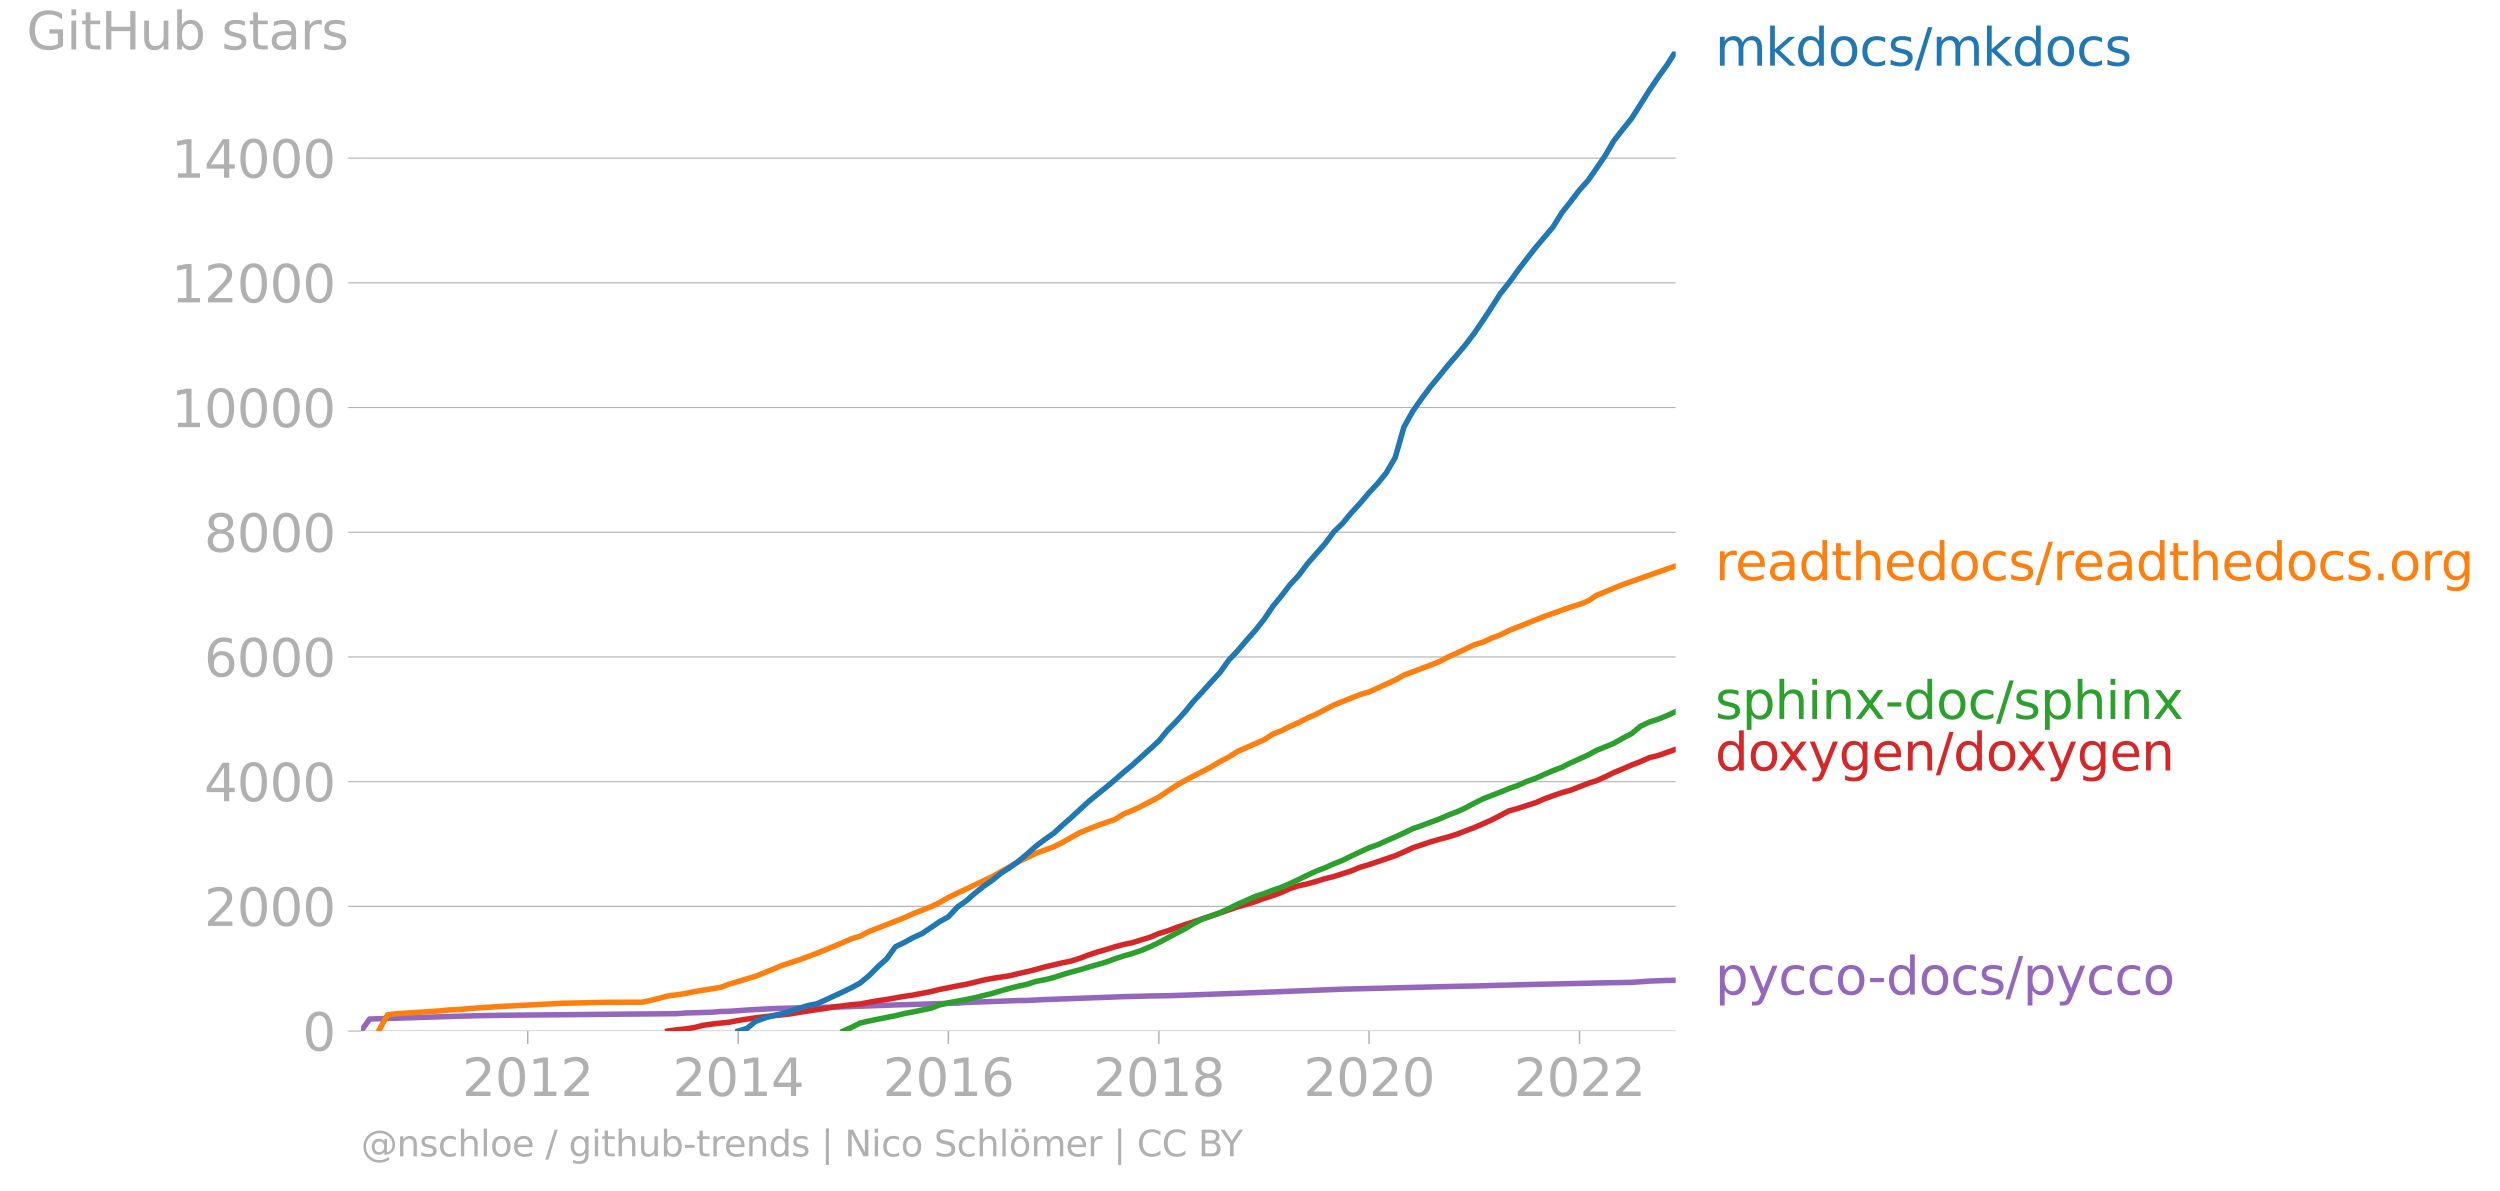 <svg xmlns="http://www.w3.org/2000/svg" xmlns:xlink="http://www.w3.org/1999/xlink" width="905.495" height="431.485" viewBox="0 0 679.121 323.614"><defs><style>*{stroke-linejoin:round;stroke-linecap:butt}</style></defs><g id="figure_1"><path id="patch_1" d="M0 323.614h679.121V0H0v323.614z" style="fill:none"/><g id="axes_1"><path id="patch_2" d="M98.073 280.087h357.12V13.975H98.073v266.112z" style="fill:none"/><g id="matplotlib.axis_1"><g id="xtick_1"><g id="line2d_1"><defs><path id="me91db6a5a0" d="M0 0v3.5" style="stroke:#b0b0b0;stroke-width:.4"/></defs><use xlink:href="#me91db6a5a0" x="143.358" y="280.087" style="fill:#b0b0b0;stroke:#b0b0b0;stroke-width:.4"/></g><g id="text_1" style="fill:#b0b0b0" transform="matrix(.14 0 0 -.14 125.543 297.724)"><defs><path id="DejaVuSans-32" d="M1228 531h2203V0H469v531q359 372 979 998 621 627 780 809 303 340 423 576 121 236 121 464 0 372-261 606-261 235-680 235-297 0-627-103-329-103-704-313v638q381 153 712 231 332 78 607 78 725 0 1156-363 431-362 431-968 0-288-108-546-107-257-392-607-78-91-497-524-418-433-1181-1211z" transform="scale(.016)"/><path id="DejaVuSans-30" d="M2034 4250q-487 0-733-480-245-479-245-1442 0-959 245-1439 246-480 733-480 491 0 736 480 246 480 246 1439 0 963-246 1442-245 480-736 480zm0 500q785 0 1199-621 414-620 414-1801 0-1178-414-1799Q2819-91 2034-91q-784 0-1198 620-414 621-414 1799 0 1181 414 1801 414 621 1198 621z" transform="scale(.016)"/><path id="DejaVuSans-31" d="M794 531h1031v3560L703 3866v575l1116 225h631V531h1031V0H794v531z" transform="scale(.016)"/></defs><use xlink:href="#DejaVuSans-32"/><use xlink:href="#DejaVuSans-30" x="63.623"/><use xlink:href="#DejaVuSans-31" x="127.246"/><use xlink:href="#DejaVuSans-32" x="190.869"/></g></g><g id="xtick_2"><use xlink:href="#me91db6a5a0" id="line2d_2" x="200.532" y="280.087" style="fill:#b0b0b0;stroke:#b0b0b0;stroke-width:.4"/><g id="text_2" style="fill:#b0b0b0" transform="matrix(.14 0 0 -.14 182.717 297.724)"><defs><path id="DejaVuSans-34" d="M2419 4116 825 1625h1594v2491zm-166 550h794V1625h666v-525h-666V0h-628v1100H313v609l1940 2957z" transform="scale(.016)"/></defs><use xlink:href="#DejaVuSans-32"/><use xlink:href="#DejaVuSans-30" x="63.623"/><use xlink:href="#DejaVuSans-31" x="127.246"/><use xlink:href="#DejaVuSans-34" x="190.869"/></g></g><g id="xtick_3"><use xlink:href="#me91db6a5a0" id="line2d_3" x="257.627" y="280.087" style="fill:#b0b0b0;stroke:#b0b0b0;stroke-width:.4"/><g id="text_3" style="fill:#b0b0b0" transform="matrix(.14 0 0 -.14 239.812 297.724)"><defs><path id="DejaVuSans-36" d="M2113 2584q-425 0-674-291-248-290-248-796 0-503 248-796 249-292 674-292t673 292q248 293 248 796 0 506-248 796-248 291-673 291zm1253 1979v-575q-238 112-480 171-242 60-480 60-625 0-955-422-329-422-376-1275 184 272 462 417 279 145 613 145 703 0 1111-427 408-426 408-1160 0-719-425-1154Q2819-91 2113-91q-810 0-1238 620-428 621-428 1799 0 1106 525 1764t1409 658q238 0 480-47t505-140z" transform="scale(.016)"/></defs><use xlink:href="#DejaVuSans-32"/><use xlink:href="#DejaVuSans-30" x="63.623"/><use xlink:href="#DejaVuSans-31" x="127.246"/><use xlink:href="#DejaVuSans-36" x="190.869"/></g></g><g id="xtick_4"><use xlink:href="#me91db6a5a0" id="line2d_4" x="314.801" y="280.087" style="fill:#b0b0b0;stroke:#b0b0b0;stroke-width:.4"/><g id="text_4" style="fill:#b0b0b0" transform="matrix(.14 0 0 -.14 296.986 297.724)"><defs><path id="DejaVuSans-38" d="M2034 2216q-450 0-708-241-257-241-257-662 0-422 257-663 258-241 708-241t709 242q260 243 260 662 0 421-258 662-257 241-711 241zm-631 268q-406 100-633 378-226 279-226 679 0 559 398 884 399 325 1092 325 697 0 1094-325t397-884q0-400-227-679-226-278-629-378 456-106 710-416 255-309 255-755 0-679-414-1042Q2806-91 2034-91q-771 0-1186 362-414 363-414 1042 0 446 256 755 257 310 713 416zm-231 997q0-362 226-565 227-203 636-203 407 0 636 203 230 203 230 565 0 363-230 566-229 203-636 203-409 0-636-203-226-203-226-566z" transform="scale(.016)"/></defs><use xlink:href="#DejaVuSans-32"/><use xlink:href="#DejaVuSans-30" x="63.623"/><use xlink:href="#DejaVuSans-31" x="127.246"/><use xlink:href="#DejaVuSans-38" x="190.869"/></g></g><g id="xtick_5"><use xlink:href="#me91db6a5a0" id="line2d_5" x="371.896" y="280.087" style="fill:#b0b0b0;stroke:#b0b0b0;stroke-width:.4"/><g id="text_5" style="fill:#b0b0b0" transform="matrix(.14 0 0 -.14 354.081 297.724)"><use xlink:href="#DejaVuSans-32"/><use xlink:href="#DejaVuSans-30" x="63.623"/><use xlink:href="#DejaVuSans-32" x="127.246"/><use xlink:href="#DejaVuSans-30" x="190.869"/></g></g><g id="xtick_6"><use xlink:href="#me91db6a5a0" id="line2d_6" x="429.07" y="280.087" style="fill:#b0b0b0;stroke:#b0b0b0;stroke-width:.4"/><g id="text_6" style="fill:#b0b0b0" transform="matrix(.14 0 0 -.14 411.255 297.724)"><use xlink:href="#DejaVuSans-32"/><use xlink:href="#DejaVuSans-30" x="63.623"/><use xlink:href="#DejaVuSans-32" x="127.246"/><use xlink:href="#DejaVuSans-32" x="190.869"/></g></g></g><g id="matplotlib.axis_2"><g id="ytick_1"><path id="line2d_7" d="M98.073 280.087h357.12" clip-path="url(#p89dedb7f59)" style="fill:none;stroke:#b0b0b0;stroke-width:.3;stroke-linecap:square"/><g id="line2d_8"><defs><path id="m8afaf71a03" d="M0 0h-3.5" style="stroke:#b0b0b0;stroke-width:.3"/></defs><use xlink:href="#m8afaf71a03" x="98.073" y="280.087" style="fill:#b0b0b0;stroke:#b0b0b0;stroke-width:.3"/></g><use xlink:href="#DejaVuSans-30" id="text_7" style="fill:#b0b0b0" transform="matrix(.14 0 0 -.14 82.166 285.406)"/></g><g id="ytick_2"><path id="line2d_9" d="M98.073 246.21h357.12" clip-path="url(#p89dedb7f59)" style="fill:none;stroke:#b0b0b0;stroke-width:.3;stroke-linecap:square"/><use xlink:href="#m8afaf71a03" id="line2d_10" x="98.073" y="246.211" style="fill:#b0b0b0;stroke:#b0b0b0;stroke-width:.3"/><g id="text_8" style="fill:#b0b0b0" transform="matrix(.14 0 0 -.14 55.443 251.53)"><use xlink:href="#DejaVuSans-32"/><use xlink:href="#DejaVuSans-30" x="63.623"/><use xlink:href="#DejaVuSans-30" x="127.246"/><use xlink:href="#DejaVuSans-30" x="190.869"/></g></g><g id="ytick_3"><path id="line2d_11" d="M98.073 212.335h357.12" clip-path="url(#p89dedb7f59)" style="fill:none;stroke:#b0b0b0;stroke-width:.3;stroke-linecap:square"/><use xlink:href="#m8afaf71a03" id="line2d_12" x="98.073" y="212.335" style="fill:#b0b0b0;stroke:#b0b0b0;stroke-width:.3"/><g id="text_9" style="fill:#b0b0b0" transform="matrix(.14 0 0 -.14 55.443 217.654)"><use xlink:href="#DejaVuSans-34"/><use xlink:href="#DejaVuSans-30" x="63.623"/><use xlink:href="#DejaVuSans-30" x="127.246"/><use xlink:href="#DejaVuSans-30" x="190.869"/></g></g><g id="ytick_4"><path id="line2d_13" d="M98.073 178.459h357.12" clip-path="url(#p89dedb7f59)" style="fill:none;stroke:#b0b0b0;stroke-width:.3;stroke-linecap:square"/><use xlink:href="#m8afaf71a03" id="line2d_14" x="98.073" y="178.459" style="fill:#b0b0b0;stroke:#b0b0b0;stroke-width:.3"/><g id="text_10" style="fill:#b0b0b0" transform="matrix(.14 0 0 -.14 55.443 183.778)"><use xlink:href="#DejaVuSans-36"/><use xlink:href="#DejaVuSans-30" x="63.623"/><use xlink:href="#DejaVuSans-30" x="127.246"/><use xlink:href="#DejaVuSans-30" x="190.869"/></g></g><g id="ytick_5"><path id="line2d_15" d="M98.073 144.583h357.12" clip-path="url(#p89dedb7f59)" style="fill:none;stroke:#b0b0b0;stroke-width:.3;stroke-linecap:square"/><use xlink:href="#m8afaf71a03" id="line2d_16" x="98.073" y="144.583" style="fill:#b0b0b0;stroke:#b0b0b0;stroke-width:.3"/><g id="text_11" style="fill:#b0b0b0" transform="matrix(.14 0 0 -.14 55.443 149.902)"><use xlink:href="#DejaVuSans-38"/><use xlink:href="#DejaVuSans-30" x="63.623"/><use xlink:href="#DejaVuSans-30" x="127.246"/><use xlink:href="#DejaVuSans-30" x="190.869"/></g></g><g id="ytick_6"><path id="line2d_17" d="M98.073 110.707h357.12" clip-path="url(#p89dedb7f59)" style="fill:none;stroke:#b0b0b0;stroke-width:.3;stroke-linecap:square"/><use xlink:href="#m8afaf71a03" id="line2d_18" x="98.073" y="110.707" style="fill:#b0b0b0;stroke:#b0b0b0;stroke-width:.3"/><g id="text_12" style="fill:#b0b0b0" transform="matrix(.14 0 0 -.14 46.536 116.026)"><use xlink:href="#DejaVuSans-31"/><use xlink:href="#DejaVuSans-30" x="63.623"/><use xlink:href="#DejaVuSans-30" x="127.246"/><use xlink:href="#DejaVuSans-30" x="190.869"/><use xlink:href="#DejaVuSans-30" x="254.492"/></g></g><g id="ytick_7"><path id="line2d_19" d="M98.073 76.831h357.12" clip-path="url(#p89dedb7f59)" style="fill:none;stroke:#b0b0b0;stroke-width:.3;stroke-linecap:square"/><use xlink:href="#m8afaf71a03" id="line2d_20" x="98.073" y="76.831" style="fill:#b0b0b0;stroke:#b0b0b0;stroke-width:.3"/><g id="text_13" style="fill:#b0b0b0" transform="matrix(.14 0 0 -.14 46.536 82.15)"><use xlink:href="#DejaVuSans-31"/><use xlink:href="#DejaVuSans-32" x="63.623"/><use xlink:href="#DejaVuSans-30" x="127.246"/><use xlink:href="#DejaVuSans-30" x="190.869"/><use xlink:href="#DejaVuSans-30" x="254.492"/></g></g><g id="ytick_8"><path id="line2d_21" d="M98.073 42.956h357.12" clip-path="url(#p89dedb7f59)" style="fill:none;stroke:#b0b0b0;stroke-width:.3;stroke-linecap:square"/><use xlink:href="#m8afaf71a03" id="line2d_22" x="98.073" y="42.956" style="fill:#b0b0b0;stroke:#b0b0b0;stroke-width:.3"/><g id="text_14" style="fill:#b0b0b0" transform="matrix(.14 0 0 -.14 46.536 48.274)"><use xlink:href="#DejaVuSans-31"/><use xlink:href="#DejaVuSans-34" x="63.623"/><use xlink:href="#DejaVuSans-30" x="127.246"/><use xlink:href="#DejaVuSans-30" x="190.869"/><use xlink:href="#DejaVuSans-30" x="254.492"/></g></g><g id="text_15" style="fill:#b0b0b0" transform="matrix(.14 0 0 -.14 7.2 13.433)"><defs><path id="DejaVuSans-47" d="M3809 666v1253H2778v519h1656V434q-365-259-806-392-440-133-940-133-1094 0-1712 639-617 640-617 1780 0 1144 617 1783 618 639 1712 639 456 0 867-113 411-112 758-331v-672q-350 297-744 447t-828 150q-857 0-1287-478-429-478-429-1425 0-944 429-1422 430-478 1287-478 334 0 596 58 263 58 472 180z" transform="scale(.016)"/><path id="DejaVuSans-69" d="M603 3500h575V0H603v3500zm0 1363h575v-729H603v729z" transform="scale(.016)"/><path id="DejaVuSans-74" d="M1172 4494v-994h1184v-447H1172V1153q0-428 117-550t477-122h590V0h-590q-666 0-919 248-253 249-253 905v1900H172v447h422v994h578z" transform="scale(.016)"/><path id="DejaVuSans-48" d="M628 4666h631V2753h2294v1913h631V0h-631v2222H1259V0H628v4666z" transform="scale(.016)"/><path id="DejaVuSans-75" d="M544 1381v2119h575V1403q0-497 193-746 194-248 582-248 465 0 735 297 271 297 271 810v1984h575V0h-575v538q-209-319-486-474-276-155-642-155-603 0-916 375-312 375-312 1097zm1447 2203z" transform="scale(.016)"/><path id="DejaVuSans-62" d="M3116 1747q0 634-261 995t-717 361q-457 0-718-361t-261-995q0-634 261-995t718-361q456 0 717 361t261 995zM1159 2969q182 312 458 463 277 152 661 152 638 0 1036-506 399-506 399-1331T3314 415Q2916-91 2278-91q-384 0-661 152-276 152-458 464V0H581v4863h578V2969z" transform="scale(.016)"/><path id="DejaVuSans-73" d="M2834 3397v-544q-243 125-506 187-262 63-544 63-428 0-642-131t-214-394q0-200 153-314t616-217l197-44q612-131 870-370t258-667q0-488-386-773Q2250-91 1575-91q-281 0-586 55T347 128v594q319-166 628-249 309-82 613-82 406 0 624 139 219 139 219 392 0 234-158 359-157 125-692 241l-200 47q-534 112-772 345-237 233-237 639 0 494 350 762 350 269 994 269 318 0 599-47 282-46 519-140z" transform="scale(.016)"/><path id="DejaVuSans-61" d="M2194 1759q-697 0-966-159t-269-544q0-306 202-486 202-179 548-179 479 0 768 339t289 901v128h-572zm1147 238V0h-575v531q-197-318-491-470T1556-91q-537 0-855 302-317 302-317 808 0 590 395 890 396 300 1180 300h807v57q0 397-261 614t-733 217q-300 0-585-72-284-72-546-216v532q315 122 612 182 297 61 578 61 760 0 1135-394 375-393 375-1193z" transform="scale(.016)"/><path id="DejaVuSans-72" d="M2631 2963q-97 56-211 82-114 27-251 27-488 0-749-317t-261-911V0H581v3500h578v-544q182 319 472 473 291 155 707 155 59 0 131-8 72-7 159-23l3-590z" transform="scale(.016)"/></defs><use xlink:href="#DejaVuSans-47"/><use xlink:href="#DejaVuSans-69" x="77.49"/><use xlink:href="#DejaVuSans-74" x="105.273"/><use xlink:href="#DejaVuSans-48" x="144.482"/><use xlink:href="#DejaVuSans-75" x="219.678"/><use xlink:href="#DejaVuSans-62" x="283.057"/><use xlink:href="#DejaVuSans-20" x="346.533"/><use xlink:href="#DejaVuSans-73" x="378.32"/><use xlink:href="#DejaVuSans-74" x="430.42"/><use xlink:href="#DejaVuSans-61" x="469.629"/><use xlink:href="#DejaVuSans-72" x="530.908"/><use xlink:href="#DejaVuSans-73" x="572.021"/></g></g><path id="line2d_23" d="m98.073 280.087 2.347-3.27 21.43-.677 7.117-.203 7.196-.136 47.631-.44 2.347-.17 7.195-.22 2.425-.203 2.346-.05 4.85-.34 6.96-.389 7.196-.22 9.542-.186 16.581-.593 4.85-.136 4.77-.152 4.771-.153 2.425-.05 2.268-.187 9.542-.339 4.85-.186 2.346-.017 4.77-.237 21.431-.796 7.117-.186 4.85-.068 6.96-.237 14.392-.508 26.123-1.034 31.05-.779 4.771-.084 7.04-.204 9.541-.237 19.006-.423 7.118-.119 4.849-.356 4.77-.169 2.347-.034h0" clip-path="url(#p89dedb7f59)" style="fill:none;stroke:#9467bd;stroke-width:1.5;stroke-linecap:square"/><path id="line2d_24" d="m181.37 280.087 2.424-.34 2.347-.236 2.424-.373 2.425-.61 2.346-.338 2.425-.271 2.346-.237 2.425-.475 2.425-.372 2.19-.34 2.424-.287 2.347-.271 2.424-.254 2.347-.271 2.424-.407 2.425-.39 2.346-.338 2.425-.356 2.346-.423 2.425-.271 2.424-.322 2.19-.17 2.425-.474 2.346-.423 2.425-.339 2.346-.423 2.425-.424 2.424-.355 2.347-.458 2.424-.457 2.347-.593 2.424-.474 2.425-.491 2.268-.407 2.425-.576 2.346-.576 2.425-.474 2.346-.356 2.425-.372 2.424-.593 2.347-.525 2.424-.61 2.347-.66 2.424-.56 2.425-.575 2.19-.44 2.424-.763 2.347-.898 2.424-.813 2.347-.66 2.424-.762 2.425-.644 2.346-.474 2.425-.763 2.346-.694 2.425-1.033 2.425-.729 2.19-.846 2.424-.83 2.347-.746 2.424-.847 2.347-.762 2.424-.813 2.425-.847 2.346-.813 2.425-.694 2.346-.712 2.425-.897 2.424-.763 2.19-.813 2.425-1.084 2.346-.779 2.425-.525 2.346-.643 2.425-.763 2.424-.592 2.347-.746 2.424-.779 2.347-1 2.424-.694 2.425-.83 2.268-.762 2.425-.83 2.346-1.016 2.425-1.135 2.346-.78 2.425-.812 2.424-.711 2.347-.627 2.424-.762 2.347-.898 2.424-.915 2.425-1.05 2.19-.982 2.424-1.254 2.347-1.236 2.424-.66 2.347-.78 2.424-.762 2.425-1.067 2.346-.847 2.425-.847 2.346-.644 2.425-.948 2.425-.949 2.19-.694 2.424-1.084 2.347-1.152 2.424-1 2.347-1.016 2.424-.931 2.425-1.084 2.346-.576 2.425-.847 2.346-.847" clip-path="url(#p89dedb7f59)" style="fill:none;stroke:#d62728;stroke-width:1.5;stroke-linecap:square"/><path id="line2d_25" d="m229.08 280.087 2.424-1.084 2.19-1.118 2.425-.542 2.346-.475 2.425-.49 2.346-.458 2.425-.593 2.424-.44 2.347-.508 2.424-.492 2.347-.88 2.424-.593 2.425-.44 2.268-.407 2.425-.525 2.346-.576 2.425-.593 2.346-.711 2.425-.678 2.424-.61 2.347-.508 2.424-.779 2.347-.44 2.424-.61 2.425-.796 2.19-.644 2.424-.643 2.347-.712 2.424-.694 2.347-.678 2.424-.897 2.425-.797 2.346-.66 2.425-.83 2.346-.982 2.425-1.152 2.425-1.288 2.19-1.168 2.424-1.237 2.347-1.44 2.424-1.253 2.347-.83 2.424-.88 2.425-1.118 2.346-1.186 2.425-1.05 2.346-1.05 2.425-.797 2.424-.931 2.19-.728 2.425-1.05 2.346-1.102 2.425-1.185 2.346-1.084 2.425-.932 2.424-1.084 2.347-.931 2.424-1.203 2.347-1.101 2.424-1.118 2.425-.847 2.268-1.033 2.425-1.067 2.346-1.067 2.425-1.169 2.346-.813 2.425-.915 2.424-.897 2.347-1.034 2.424-.914 2.347-1.067 2.424-1.304 2.425-1.203 2.19-.847 2.424-.932 2.347-.965 2.424-.864 2.347-1.05 2.424-.864 2.425-1.084 2.346-1.016 2.425-.915 2.346-1.185 2.425-1.084 2.425-1.101 2.19-1.22 2.424-.965 2.347-.983 2.424-1.389 2.347-1.202 2.424-2.016 2.425-1.152 2.346-.762 2.425-.965 2.346-1.101" clip-path="url(#p89dedb7f59)" style="fill:none;stroke:#2ca02c;stroke-width:1.5;stroke-linecap:square"/><g id="text_16" style="fill:#1f77b4" transform="matrix(.14 0 0 -.14 465.907 17.838)"><defs><path id="DejaVuSans-6d" d="M3328 2828q216 388 516 572t706 184q547 0 844-383 297-382 297-1088V0h-578v2094q0 503-179 746-178 244-543 244-447 0-707-297-259-296-259-809V0h-578v2094q0 506-178 748t-550 242q-441 0-701-298-259-298-259-808V0H581v3500h578v-544q197 322 472 475t653 153q382 0 649-194 267-193 395-562z" transform="scale(.016)"/><path id="DejaVuSans-6b" d="M581 4863h578V1991l1716 1509h734L1753 1863 3688 0h-750L1159 1709V0H581v4863z" transform="scale(.016)"/><path id="DejaVuSans-64" d="M2906 2969v1894h575V0h-575v525q-181-312-458-464-276-152-664-152-634 0-1033 506-398 507-398 1332t398 1331q399 506 1033 506 388 0 664-152 277-151 458-463zM947 1747q0-634 261-995t717-361q456 0 718 361 263 361 263 995t-263 995q-262 361-718 361t-717-361q-261-361-261-995z" transform="scale(.016)"/><path id="DejaVuSans-6f" d="M1959 3097q-462 0-731-361t-269-989q0-628 267-989 268-361 733-361 460 0 728 362 269 363 269 988 0 622-269 986-268 364-728 364zm0 487q750 0 1178-488 429-487 429-1349 0-859-429-1349Q2709-91 1959-91q-753 0-1180 489-426 490-426 1349 0 862 426 1349 427 488 1180 488z" transform="scale(.016)"/><path id="DejaVuSans-63" d="M3122 3366v-538q-244 135-489 202t-495 67q-560 0-870-355-309-354-309-995t309-996q310-354 870-354 250 0 495 67t489 202V134Q2881 22 2623-34q-257-57-548-57-791 0-1257 497-465 497-465 1341 0 856 470 1346 471 491 1290 491 265 0 518-55 253-54 491-163z" transform="scale(.016)"/><path id="DejaVuSans-2f" d="M1625 4666h531L531-594H0l1625 5260z" transform="scale(.016)"/></defs><use xlink:href="#DejaVuSans-6d"/><use xlink:href="#DejaVuSans-6b" x="97.412"/><use xlink:href="#DejaVuSans-64" x="155.322"/><use xlink:href="#DejaVuSans-6f" x="218.799"/><use xlink:href="#DejaVuSans-63" x="279.98"/><use xlink:href="#DejaVuSans-73" x="334.961"/><use xlink:href="#DejaVuSans-2f" x="387.061"/><use xlink:href="#DejaVuSans-6d" x="420.752"/><use xlink:href="#DejaVuSans-6b" x="518.164"/><use xlink:href="#DejaVuSans-64" x="576.074"/><use xlink:href="#DejaVuSans-6f" x="639.551"/><use xlink:href="#DejaVuSans-63" x="700.732"/><use xlink:href="#DejaVuSans-73" x="755.713"/></g><g id="text_17" style="fill:#ff7f0e" transform="matrix(.14 0 0 -.14 465.907 157.61)"><defs><path id="DejaVuSans-65" d="M3597 1894v-281H953q38-594 358-905t892-311q331 0 642 81t618 244V178Q3153 47 2828-22t-659-69q-838 0-1327 487-489 488-489 1320 0 859 464 1363 464 505 1252 505 706 0 1117-455 411-454 411-1235zm-575 169q-6 471-264 752-258 282-683 282-481 0-770-272t-333-766l2050 4z" transform="scale(.016)"/><path id="DejaVuSans-68" d="M3513 2113V0h-575v2094q0 497-194 743-194 247-581 247-466 0-735-297-269-296-269-809V0H581v4863h578V2956q207 316 486 472 280 156 646 156 603 0 912-373 310-373 310-1098z" transform="scale(.016)"/><path id="DejaVuSans-2e" d="M684 794h660V0H684v794z" transform="scale(.016)"/><path id="DejaVuSans-67" d="M2906 1791q0 625-258 968-257 344-723 344-462 0-720-344-258-343-258-968 0-622 258-966t720-344q466 0 723 344 258 344 258 966zm575-1357q0-893-397-1329-396-436-1215-436-303 0-572 45t-522 139v559q253-137 500-202 247-66 503-66 566 0 847 295t281 892v285q-178-310-456-463T1784 0Q1141 0 747 490 353 981 353 1791q0 812 394 1302 394 491 1037 491 388 0 666-153t456-462v531h575V434z" transform="scale(.016)"/></defs><use xlink:href="#DejaVuSans-72"/><use xlink:href="#DejaVuSans-65" x="38.863"/><use xlink:href="#DejaVuSans-61" x="100.387"/><use xlink:href="#DejaVuSans-64" x="161.666"/><use xlink:href="#DejaVuSans-74" x="225.143"/><use xlink:href="#DejaVuSans-68" x="264.352"/><use xlink:href="#DejaVuSans-65" x="327.73"/><use xlink:href="#DejaVuSans-64" x="389.254"/><use xlink:href="#DejaVuSans-6f" x="452.73"/><use xlink:href="#DejaVuSans-63" x="513.912"/><use xlink:href="#DejaVuSans-73" x="568.893"/><use xlink:href="#DejaVuSans-2f" x="620.992"/><use xlink:href="#DejaVuSans-72" x="654.684"/><use xlink:href="#DejaVuSans-65" x="693.547"/><use xlink:href="#DejaVuSans-61" x="755.07"/><use xlink:href="#DejaVuSans-64" x="816.35"/><use xlink:href="#DejaVuSans-74" x="879.826"/><use xlink:href="#DejaVuSans-68" x="919.035"/><use xlink:href="#DejaVuSans-65" x="982.414"/><use xlink:href="#DejaVuSans-64" x="1043.938"/><use xlink:href="#DejaVuSans-6f" x="1107.414"/><use xlink:href="#DejaVuSans-63" x="1168.596"/><use xlink:href="#DejaVuSans-73" x="1223.576"/><use xlink:href="#DejaVuSans-2e" x="1275.676"/><use xlink:href="#DejaVuSans-6f" x="1307.463"/><use xlink:href="#DejaVuSans-72" x="1368.645"/><use xlink:href="#DejaVuSans-67" x="1408.008"/></g><g id="text_18" style="fill:#2ca02c" transform="matrix(.14 0 0 -.14 465.907 195.292)"><defs><path id="DejaVuSans-70" d="M1159 525v-1856H581v4831h578v-531q182 312 458 463 277 152 661 152 638 0 1036-506 399-506 399-1331T3314 415Q2916-91 2278-91q-384 0-661 152-276 152-458 464zm1957 1222q0 634-261 995t-717 361q-457 0-718-361t-261-995q0-634 261-995t718-361q456 0 717 361t261 995z" transform="scale(.016)"/><path id="DejaVuSans-6e" d="M3513 2113V0h-575v2094q0 497-194 743-194 247-581 247-466 0-735-297-269-296-269-809V0H581v3500h578v-544q207 316 486 472 280 156 646 156 603 0 912-373 310-373 310-1098z" transform="scale(.016)"/><path id="DejaVuSans-78" d="M3513 3500 2247 1797 3578 0h-678L1881 1375 863 0H184l1360 1831L300 3500h678l928-1247 928 1247h679z" transform="scale(.016)"/><path id="DejaVuSans-2d" d="M313 2009h1684v-512H313v512z" transform="scale(.016)"/></defs><use xlink:href="#DejaVuSans-73"/><use xlink:href="#DejaVuSans-70" x="52.1"/><use xlink:href="#DejaVuSans-68" x="115.576"/><use xlink:href="#DejaVuSans-69" x="178.955"/><use xlink:href="#DejaVuSans-6e" x="206.738"/><use xlink:href="#DejaVuSans-78" x="270.117"/><use xlink:href="#DejaVuSans-2d" x="329.297"/><use xlink:href="#DejaVuSans-64" x="365.381"/><use xlink:href="#DejaVuSans-6f" x="428.857"/><use xlink:href="#DejaVuSans-63" x="490.039"/><use xlink:href="#DejaVuSans-2f" x="545.02"/><use xlink:href="#DejaVuSans-73" x="578.711"/><use xlink:href="#DejaVuSans-70" x="630.811"/><use xlink:href="#DejaVuSans-68" x="694.287"/><use xlink:href="#DejaVuSans-69" x="757.666"/><use xlink:href="#DejaVuSans-6e" x="785.449"/><use xlink:href="#DejaVuSans-78" x="848.828"/></g><g id="text_19" style="fill:#d62728" transform="matrix(.14 0 0 -.14 465.907 209.292)"><defs><path id="DejaVuSans-79" d="M2059-325q-243-625-475-815-231-191-618-191H506v481h338q237 0 368 113 132 112 291 531l103 262L191 3500h609L1894 763l1094 2737h609L2059-325z" transform="scale(.016)"/></defs><use xlink:href="#DejaVuSans-64"/><use xlink:href="#DejaVuSans-6f" x="63.477"/><use xlink:href="#DejaVuSans-78" x="121.533"/><use xlink:href="#DejaVuSans-79" x="180.713"/><use xlink:href="#DejaVuSans-67" x="239.893"/><use xlink:href="#DejaVuSans-65" x="303.369"/><use xlink:href="#DejaVuSans-6e" x="364.893"/><use xlink:href="#DejaVuSans-2f" x="428.271"/><use xlink:href="#DejaVuSans-64" x="461.963"/><use xlink:href="#DejaVuSans-6f" x="525.439"/><use xlink:href="#DejaVuSans-78" x="583.496"/><use xlink:href="#DejaVuSans-79" x="642.676"/><use xlink:href="#DejaVuSans-67" x="701.855"/><use xlink:href="#DejaVuSans-65" x="765.332"/><use xlink:href="#DejaVuSans-6e" x="826.855"/></g><g id="text_20" style="fill:#9467bd" transform="matrix(.14 0 0 -.14 465.907 270.162)"><use xlink:href="#DejaVuSans-70"/><use xlink:href="#DejaVuSans-79" x="63.477"/><use xlink:href="#DejaVuSans-63" x="122.656"/><use xlink:href="#DejaVuSans-63" x="177.637"/><use xlink:href="#DejaVuSans-6f" x="232.617"/><use xlink:href="#DejaVuSans-2d" x="295.674"/><use xlink:href="#DejaVuSans-64" x="331.758"/><use xlink:href="#DejaVuSans-6f" x="395.234"/><use xlink:href="#DejaVuSans-63" x="456.416"/><use xlink:href="#DejaVuSans-73" x="511.396"/><use xlink:href="#DejaVuSans-2f" x="563.496"/><use xlink:href="#DejaVuSans-70" x="597.188"/><use xlink:href="#DejaVuSans-79" x="660.664"/><use xlink:href="#DejaVuSans-63" x="719.844"/><use xlink:href="#DejaVuSans-63" x="774.824"/><use xlink:href="#DejaVuSans-6f" x="829.805"/></g><g id="text_21" style="fill:#b0b0b0" transform="matrix(.097 0 0 -.097 98.073 314.123)"><defs><path id="DejaVuSans-40" d="M2381 1678q0-447 222-702 222-254 610-254 384 0 604 256 221 256 221 700 0 438-225 695-225 258-607 258-378 0-602-256-223-256-223-697zm1703-934q-187-241-429-355t-564-114q-538 0-874 389t-336 1014q0 625 337 1015 338 391 873 391 322 0 565-117 244-117 428-354v409h447V722q457 69 714 417 258 349 258 902 0 334-99 628-98 294-298 544-325 409-792 626t-1017 217q-384 0-738-102-353-101-653-301-490-319-767-836-276-517-276-1120 0-497 179-932 180-434 521-765 328-325 759-495 431-171 922-171 403 0 792 136t714 389l281-347q-390-303-851-464t-936-161q-578 0-1091 205-512 205-912 595Q841 78 631 592q-209 514-209 1105 0 569 212 1084 213 516 607 907 403 396 931 607t1119 211q662 0 1229-272 568-271 952-771 234-307 357-666 124-359 124-744 0-822-497-1297T4084 263v481z" transform="scale(.016)"/><path id="DejaVuSans-6c" d="M603 4863h575V0H603v4863z" transform="scale(.016)"/><path id="DejaVuSans-7c" d="M1344 4891v-6400H813v6400h531z" transform="scale(.016)"/><path id="DejaVuSans-4e" d="M628 4666h850L3547 763v3903h612V0h-850L1241 3903V0H628v4666z" transform="scale(.016)"/><path id="DejaVuSans-53" d="M3425 4513v-616q-359 172-678 256-319 85-616 85-515 0-795-200t-280-569q0-310 186-468 186-157 705-254l381-78q706-135 1042-474t336-907q0-679-455-1029Q2797-91 1919-91q-331 0-705 75-373 75-773 222v650q384-215 753-325 369-109 725-109 540 0 834 212 294 213 294 607 0 343-211 537t-692 291l-385 75q-706 140-1022 440-315 300-315 835 0 619 436 975t1201 356q329 0 669-60 341-59 697-177z" transform="scale(.016)"/><path id="DejaVuSans-f6" d="M1959 3097q-462 0-731-361t-269-989q0-628 267-989 268-361 733-361 460 0 728 362 269 363 269 988 0 622-269 986-268 364-728 364zm0 487q750 0 1178-488 429-487 429-1349 0-859-429-1349Q2709-91 1959-91q-753 0-1180 489-426 490-426 1349 0 862 426 1349 427 488 1180 488zm295 1266h634v-631h-634v631zm-1222 0h634v-631h-634v631z" transform="scale(.016)"/><path id="DejaVuSans-43" d="M4122 4306v-665q-319 297-680 443-361 147-767 147-800 0-1225-489t-425-1414q0-922 425-1411t1225-489q406 0 767 147t680 444V359q-331-225-702-338-370-112-782-112-1060 0-1670 648-609 649-609 1771 0 1125 609 1773 610 649 1670 649 418 0 788-111 371-111 696-333z" transform="scale(.016)"/><path id="DejaVuSans-42" d="M1259 2228V519h1013q509 0 754 211 246 211 246 645 0 438-246 645-245 208-754 208H1259zm0 1919V2741h935q462 0 688 173 227 174 227 530 0 353-227 528-226 175-688 175h-935zm-631 519h1613q722 0 1112-300 391-300 391-853 0-429-200-682t-588-315q466-100 724-418 258-317 258-792 0-625-425-966Q3088 0 2303 0H628v4666z" transform="scale(.016)"/><path id="DejaVuSans-59" d="M-13 4666h679l1293-1919 1285 1919h678L2272 2222V0h-634v2222L-13 4666z" transform="scale(.016)"/></defs><use xlink:href="#DejaVuSans-40"/><use xlink:href="#DejaVuSans-6e" x="100"/><use xlink:href="#DejaVuSans-73" x="163.379"/><use xlink:href="#DejaVuSans-63" x="215.479"/><use xlink:href="#DejaVuSans-68" x="270.459"/><use xlink:href="#DejaVuSans-6c" x="333.838"/><use xlink:href="#DejaVuSans-6f" x="361.621"/><use xlink:href="#DejaVuSans-65" x="422.803"/><use xlink:href="#DejaVuSans-20" x="484.326"/><use xlink:href="#DejaVuSans-2f" x="516.113"/><use xlink:href="#DejaVuSans-20" x="549.805"/><use xlink:href="#DejaVuSans-67" x="581.592"/><use xlink:href="#DejaVuSans-69" x="645.068"/><use xlink:href="#DejaVuSans-74" x="672.852"/><use xlink:href="#DejaVuSans-68" x="712.061"/><use xlink:href="#DejaVuSans-75" x="775.439"/><use xlink:href="#DejaVuSans-62" x="838.818"/><use xlink:href="#DejaVuSans-2d" x="902.295"/><use xlink:href="#DejaVuSans-74" x="938.379"/><use xlink:href="#DejaVuSans-72" x="977.588"/><use xlink:href="#DejaVuSans-65" x="1016.451"/><use xlink:href="#DejaVuSans-6e" x="1077.975"/><use xlink:href="#DejaVuSans-64" x="1141.354"/><use xlink:href="#DejaVuSans-73" x="1204.83"/><use xlink:href="#DejaVuSans-20" x="1256.93"/><use xlink:href="#DejaVuSans-7c" x="1288.717"/><use xlink:href="#DejaVuSans-20" x="1322.408"/><use xlink:href="#DejaVuSans-4e" x="1354.195"/><use xlink:href="#DejaVuSans-69" x="1429"/><use xlink:href="#DejaVuSans-63" x="1456.783"/><use xlink:href="#DejaVuSans-6f" x="1511.764"/><use xlink:href="#DejaVuSans-20" x="1572.945"/><use xlink:href="#DejaVuSans-53" x="1604.732"/><use xlink:href="#DejaVuSans-63" x="1668.209"/><use xlink:href="#DejaVuSans-68" x="1723.189"/><use xlink:href="#DejaVuSans-6c" x="1786.568"/><use xlink:href="#DejaVuSans-f6" x="1814.352"/><use xlink:href="#DejaVuSans-6d" x="1875.533"/><use xlink:href="#DejaVuSans-65" x="1972.945"/><use xlink:href="#DejaVuSans-72" x="2034.469"/><use xlink:href="#DejaVuSans-20" x="2075.582"/><use xlink:href="#DejaVuSans-7c" x="2107.369"/><use xlink:href="#DejaVuSans-20" x="2141.061"/><use xlink:href="#DejaVuSans-43" x="2172.848"/><use xlink:href="#DejaVuSans-43" x="2242.672"/><use xlink:href="#DejaVuSans-20" x="2312.496"/><use xlink:href="#DejaVuSans-42" x="2344.283"/><use xlink:href="#DejaVuSans-59" x="2407.387"/></g><path id="line2d_26" d="m102.844 280.087 2.425-4.421 2.346-.288 11.81-.762 2.425-.254 2.346-.085 4.771-.423 7.196-.458 16.66-.864 11.966-.254 9.62-.034 2.19-.44 4.77-1.236 4.772-.661 2.424-.525 7.196-1.169 2.346-.88 7.04-2.1 4.77-1.915 2.425-1.033 4.771-1.558 4.771-1.762 7.196-2.964 2.424-1.05 2.19-.66 2.425-1.271 9.542-3.726 2.424-1.101 4.771-1.864 2.347-1.134 2.424-1.406 11.889-5.64 7.195-4.083 4.771-2.286 4.771-1.762 2.425-1.202 4.614-2.609 4.771-1.93 4.771-1.66 2.425-1.508 2.346-.949 2.425-1.135 4.771-2.506 4.615-3.05 2.424-1.405 7.118-3.71 2.424-1.456 2.425-1.237 2.346-1.524 7.196-3.15 2.424-1.576 2.19-.847 2.425-1.22 2.346-1.032 2.425-1.237 2.346-1.033 4.85-2.524 7.117-2.862 2.424-.678 7.118-3.252 2.346-1.321 7.196-2.71 2.424-.949 2.347-1.253 2.424-1.067 4.771-2.287 2.425-.728 2.19-1.033 2.424-.898 2.347-1.186 9.62-3.845 7.117-2.54 2.425-.729 2.425-.965 2.19-1.49 7.195-2.948 11.967-4.217 2.346-.813h0" clip-path="url(#p89dedb7f59)" style="fill:none;stroke:#ff7f0e;stroke-width:1.5;stroke-linecap:square"/><path id="line2d_27" d="m200.532 280.087 2.425-.729 2.19-1.846 2.424-.915 2.347-.677 2.424-.508 2.347-.745 2.424-.78 2.425-.745 2.346-.457 2.425-1.084 2.346-1.084 2.425-1.118 2.424-1.186 2.19-1.202 2.425-2.016 2.346-2.371 2.425-2.185 2.346-3.252 2.425-1.17 2.424-1.337 2.347-1.05 2.424-1.626 2.347-1.61 2.424-1.338 2.425-2.625 2.268-1.592 2.425-2.1 2.346-1.898 2.425-1.676 2.346-1.914 2.425-1.559 2.424-1.761 2.347-1.982 2.424-2.134 2.347-1.779 2.424-1.693 2.425-2.22 2.19-1.913 2.424-2.253 2.347-2.151 2.424-1.999 2.347-1.88 2.424-2.032 2.425-2.135 2.346-1.93 2.425-2.22 2.346-2.1 2.425-2.219 2.425-2.964 2.19-2.219 2.424-2.659 2.347-2.88 2.424-2.625 2.347-2.608 2.424-2.609 2.425-3.404 2.346-2.49 2.425-2.846 2.346-2.642 2.425-3.049 2.424-3.574 2.19-2.659 2.425-3.167 2.346-2.524 2.425-3.218 2.346-2.676 2.425-2.761 2.424-3.235 2.347-2.287 2.424-2.913 2.347-2.558 2.424-2.863 2.425-2.608 2.268-2.795 2.425-4.166 2.346-8.198 2.425-4.387 2.346-3.337 2.425-3.27 2.424-2.93 2.347-2.896 2.424-2.812 2.347-2.794 2.424-3.185 2.425-3.557 2.19-3.336 2.424-3.811 2.347-2.93 2.424-3.354 2.347-3.066 2.424-3.1 2.425-2.88 2.346-2.76 2.425-3.913 2.346-2.964 2.425-3.167 2.425-2.727 2.19-3.15 2.424-3.575 2.347-4.014 2.424-3.066 2.347-2.93 2.424-3.811 2.425-3.862 2.346-3.472 2.425-3.37 2.346-3.693" clip-path="url(#p89dedb7f59)" style="fill:none;stroke:#1f77b4;stroke-width:1.5;stroke-linecap:square"/></g></g><defs><clipPath id="p89dedb7f59"><path d="M98.073 13.975h357.12v266.112H98.073z"/></clipPath></defs></svg>
